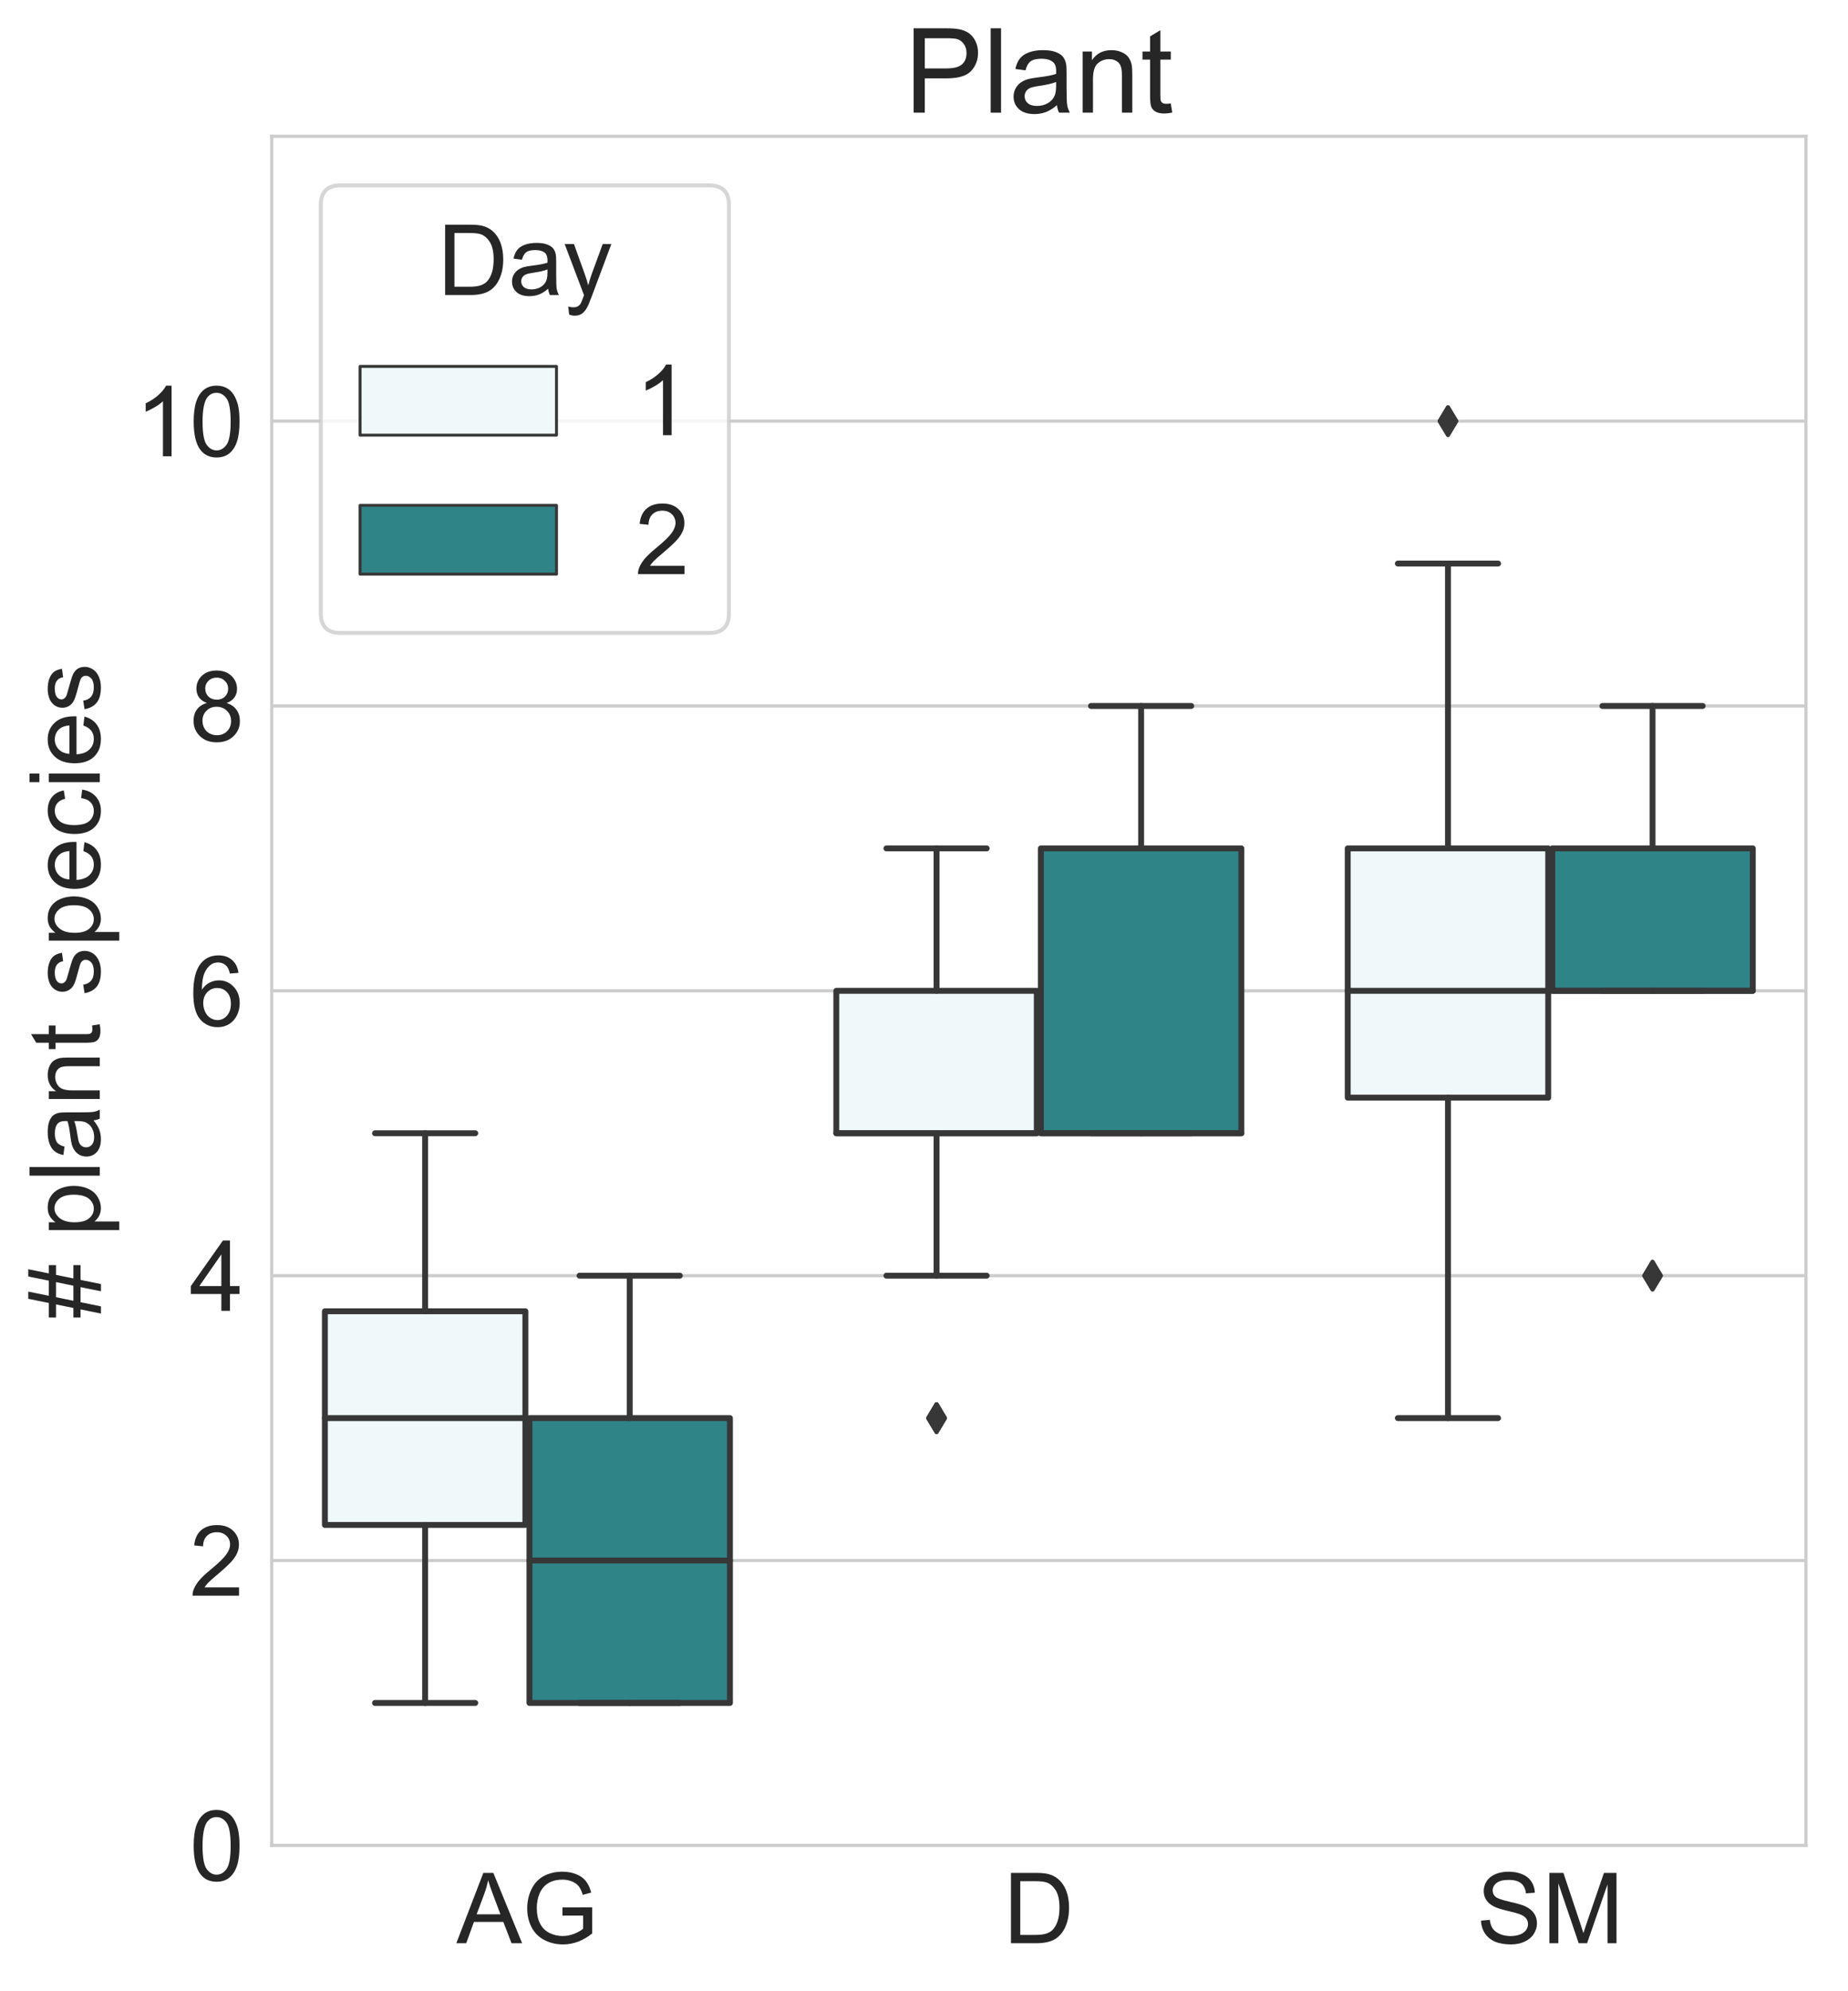 <?xml version="1.0" encoding="utf-8" standalone="no"?>
<!DOCTYPE svg PUBLIC "-//W3C//DTD SVG 1.1//EN"
  "http://www.w3.org/Graphics/SVG/1.1/DTD/svg11.dtd">
<!-- Created with matplotlib (https://matplotlib.org/) -->
<svg height="506.617pt" version="1.1" viewBox="0 0 470.473 506.617" width="470.473pt" xmlns="http://www.w3.org/2000/svg" xmlns:xlink="http://www.w3.org/1999/xlink">
 <defs>
  <style type="text/css">
*{stroke-linecap:butt;stroke-linejoin:round;}
  </style>
 </defs>
 <g id="figure_1">
  <g id="patch_1">
   <path d="M 0 506.617 
L 470.473 506.617 
L 470.473 0 
L 0 0 
z
" style="fill:#ffffff;"/>
  </g>
  <g id="axes_1">
   <g id="patch_2">
    <path d="M 69.173 469.553 
L 459.773 469.553 
L 459.773 34.673 
L 69.173 34.673 
z
" style="fill:#ffffff;"/>
   </g>
   <g id="matplotlib.axis_1">
    <g id="xtick_1">
     <g id="text_1">
      <!-- AG -->
      <defs>
       <path d="M -0.141 0 
L 27.344 71.578 
L 37.547 71.578 
L 66.844 0 
L 56.062 0 
L 47.703 21.688 
L 17.781 21.688 
L 9.906 0 
z
M 20.516 29.391 
L 44.781 29.391 
L 37.312 49.219 
Q 33.891 58.25 32.234 64.062 
Q 30.859 57.172 28.375 50.391 
z
" id="ArialMT-65"/>
       <path d="M 41.219 28.078 
L 41.219 36.469 
L 71.531 36.531 
L 71.531 9.969 
Q 64.547 4.391 57.125 1.578 
Q 49.703 -1.219 41.891 -1.219 
Q 31.344 -1.219 22.719 3.297 
Q 14.109 7.812 9.719 16.359 
Q 5.328 24.906 5.328 35.453 
Q 5.328 45.906 9.688 54.953 
Q 14.062 64.016 22.266 68.406 
Q 30.469 72.797 41.156 72.797 
Q 48.922 72.797 55.188 70.281 
Q 61.469 67.781 65.031 63.281 
Q 68.609 58.797 70.453 51.562 
L 61.922 49.219 
Q 60.297 54.688 57.906 57.812 
Q 55.516 60.938 51.062 62.812 
Q 46.625 64.703 41.219 64.703 
Q 34.719 64.703 29.984 62.719 
Q 25.25 60.75 22.344 57.516 
Q 19.438 54.297 17.828 50.438 
Q 15.094 43.797 15.094 36.031 
Q 15.094 26.469 18.391 20.016 
Q 21.688 13.578 27.984 10.453 
Q 34.281 7.328 41.359 7.328 
Q 47.516 7.328 53.375 9.688 
Q 59.234 12.062 62.25 14.75 
L 62.25 28.078 
z
" id="ArialMT-71"/>
      </defs>
      <g style="fill:#262626;" transform="translate(116.212 494.448)scale(0.25 -0.25)">
       <use xlink:href="#ArialMT-65"/>
       <use x="66.699" xlink:href="#ArialMT-71"/>
      </g>
     </g>
    </g>
    <g id="xtick_2">
     <g id="text_2">
      <!-- D -->
      <defs>
       <path d="M 7.719 0 
L 7.719 71.578 
L 32.375 71.578 
Q 40.719 71.578 45.125 70.562 
Q 51.266 69.141 55.609 65.438 
Q 61.281 60.641 64.078 53.188 
Q 66.891 45.75 66.891 36.188 
Q 66.891 28.031 64.984 21.734 
Q 63.094 15.438 60.109 11.297 
Q 57.125 7.172 53.578 4.797 
Q 50.047 2.438 45.047 1.219 
Q 40.047 0 33.547 0 
z
M 17.188 8.453 
L 32.469 8.453 
Q 39.547 8.453 43.578 9.766 
Q 47.609 11.078 50 13.484 
Q 53.375 16.844 55.25 22.531 
Q 57.125 28.219 57.125 36.328 
Q 57.125 47.562 53.438 53.594 
Q 49.75 59.625 44.484 61.672 
Q 40.672 63.141 32.234 63.141 
L 17.188 63.141 
z
" id="ArialMT-68"/>
      </defs>
      <g style="fill:#262626;" transform="translate(255.445 494.448)scale(0.25 -0.25)">
       <use xlink:href="#ArialMT-68"/>
      </g>
     </g>
    </g>
    <g id="xtick_3">
     <g id="text_3">
      <!-- SM -->
      <defs>
       <path d="M 4.5 23 
L 13.422 23.781 
Q 14.062 18.406 16.375 14.969 
Q 18.703 11.531 23.578 9.406 
Q 28.469 7.281 34.578 7.281 
Q 39.984 7.281 44.141 8.891 
Q 48.297 10.5 50.312 13.297 
Q 52.344 16.109 52.344 19.438 
Q 52.344 22.797 50.391 25.312 
Q 48.438 27.828 43.953 29.547 
Q 41.062 30.672 31.203 33.031 
Q 21.344 35.406 17.391 37.5 
Q 12.25 40.188 9.734 44.156 
Q 7.234 48.141 7.234 53.078 
Q 7.234 58.5 10.297 63.203 
Q 13.375 67.922 19.281 70.359 
Q 25.203 72.797 32.422 72.797 
Q 40.375 72.797 46.453 70.234 
Q 52.547 67.672 55.812 62.688 
Q 59.078 57.719 59.328 51.422 
L 50.25 50.734 
Q 49.516 57.516 45.281 60.984 
Q 41.062 64.453 32.812 64.453 
Q 24.219 64.453 20.281 61.297 
Q 16.359 58.156 16.359 53.719 
Q 16.359 49.859 19.141 47.359 
Q 21.875 44.875 33.422 42.266 
Q 44.969 39.656 49.266 37.703 
Q 55.516 34.812 58.484 30.391 
Q 61.469 25.984 61.469 20.219 
Q 61.469 14.5 58.203 9.438 
Q 54.938 4.391 48.797 1.578 
Q 42.672 -1.219 35.016 -1.219 
Q 25.297 -1.219 18.719 1.609 
Q 12.156 4.438 8.422 10.125 
Q 4.688 15.828 4.5 23 
z
" id="ArialMT-83"/>
       <path d="M 7.422 0 
L 7.422 71.578 
L 21.688 71.578 
L 38.625 20.906 
Q 40.969 13.812 42.047 10.297 
Q 43.266 14.203 45.844 21.781 
L 62.984 71.578 
L 75.734 71.578 
L 75.734 0 
L 66.609 0 
L 66.609 59.906 
L 45.797 0 
L 37.25 0 
L 16.547 60.938 
L 16.547 0 
z
" id="ArialMT-77"/>
      </defs>
      <g style="fill:#262626;" transform="translate(375.923 494.448)scale(0.25 -0.25)">
       <use xlink:href="#ArialMT-83"/>
       <use x="66.699" xlink:href="#ArialMT-77"/>
      </g>
     </g>
    </g>
   </g>
   <g id="matplotlib.axis_2">
    <g id="ytick_1">
     <g id="line2d_1">
      <path clip-path="url(#pa15e049f93)" d="M 69.173 469.553 
L 459.773 469.553 
" style="fill:none;stroke:#cccccc;stroke-linecap:round;stroke-width:0.8;"/>
     </g>
     <g id="text_4">
      <!-- 0 -->
      <defs>
       <path d="M 4.156 35.297 
Q 4.156 48 6.766 55.734 
Q 9.375 63.484 14.516 67.672 
Q 19.672 71.875 27.484 71.875 
Q 33.25 71.875 37.594 69.547 
Q 41.938 67.234 44.766 62.859 
Q 47.609 58.5 49.219 52.219 
Q 50.828 45.953 50.828 35.297 
Q 50.828 22.703 48.234 14.969 
Q 45.656 7.234 40.5 3 
Q 35.359 -1.219 27.484 -1.219 
Q 17.141 -1.219 11.234 6.203 
Q 4.156 15.141 4.156 35.297 
z
M 13.188 35.297 
Q 13.188 17.672 17.312 11.828 
Q 21.438 6 27.484 6 
Q 33.547 6 37.672 11.859 
Q 41.797 17.719 41.797 35.297 
Q 41.797 52.984 37.672 58.781 
Q 33.547 64.594 27.391 64.594 
Q 21.344 64.594 17.719 59.469 
Q 13.188 52.938 13.188 35.297 
z
" id="ArialMT-48"/>
      </defs>
      <g style="fill:#262626;" transform="translate(48.27 478.501)scale(0.25 -0.25)">
       <use xlink:href="#ArialMT-48"/>
      </g>
     </g>
    </g>
    <g id="ytick_2">
     <g id="line2d_2">
      <path clip-path="url(#pa15e049f93)" d="M 69.173 397.073 
L 459.773 397.073 
" style="fill:none;stroke:#cccccc;stroke-linecap:round;stroke-width:0.8;"/>
     </g>
     <g id="text_5">
      <!-- 2 -->
      <defs>
       <path d="M 50.344 8.453 
L 50.344 0 
L 3.031 0 
Q 2.938 3.172 4.047 6.109 
Q 5.859 10.938 9.828 15.625 
Q 13.812 20.312 21.344 26.469 
Q 33.016 36.031 37.109 41.625 
Q 41.219 47.219 41.219 52.203 
Q 41.219 57.422 37.469 61 
Q 33.734 64.594 27.734 64.594 
Q 21.391 64.594 17.578 60.781 
Q 13.766 56.984 13.719 50.25 
L 4.688 51.172 
Q 5.609 61.281 11.656 66.578 
Q 17.719 71.875 27.938 71.875 
Q 38.234 71.875 44.234 66.156 
Q 50.25 60.453 50.25 52 
Q 50.25 47.703 48.484 43.547 
Q 46.734 39.406 42.656 34.812 
Q 38.578 30.219 29.109 22.219 
Q 21.188 15.578 18.938 13.203 
Q 16.703 10.844 15.234 8.453 
z
" id="ArialMT-50"/>
      </defs>
      <g style="fill:#262626;" transform="translate(48.27 406.021)scale(0.25 -0.25)">
       <use xlink:href="#ArialMT-50"/>
      </g>
     </g>
    </g>
    <g id="ytick_3">
     <g id="line2d_3">
      <path clip-path="url(#pa15e049f93)" d="M 69.173 324.593 
L 459.773 324.593 
" style="fill:none;stroke:#cccccc;stroke-linecap:round;stroke-width:0.8;"/>
     </g>
     <g id="text_6">
      <!-- 4 -->
      <defs>
       <path d="M 32.328 0 
L 32.328 17.141 
L 1.266 17.141 
L 1.266 25.203 
L 33.938 71.578 
L 41.109 71.578 
L 41.109 25.203 
L 50.781 25.203 
L 50.781 17.141 
L 41.109 17.141 
L 41.109 0 
z
M 32.328 25.203 
L 32.328 57.469 
L 9.906 25.203 
z
" id="ArialMT-52"/>
      </defs>
      <g style="fill:#262626;" transform="translate(48.27 333.541)scale(0.25 -0.25)">
       <use xlink:href="#ArialMT-52"/>
      </g>
     </g>
    </g>
    <g id="ytick_4">
     <g id="line2d_4">
      <path clip-path="url(#pa15e049f93)" d="M 69.173 252.113 
L 459.773 252.113 
" style="fill:none;stroke:#cccccc;stroke-linecap:round;stroke-width:0.8;"/>
     </g>
     <g id="text_7">
      <!-- 6 -->
      <defs>
       <path d="M 49.75 54.047 
L 41.016 53.375 
Q 39.844 58.547 37.703 60.891 
Q 34.125 64.656 28.906 64.656 
Q 24.703 64.656 21.531 62.312 
Q 17.391 59.281 14.984 53.469 
Q 12.594 47.656 12.5 36.922 
Q 15.672 41.75 20.266 44.094 
Q 24.859 46.438 29.891 46.438 
Q 38.672 46.438 44.844 39.969 
Q 51.031 33.5 51.031 23.25 
Q 51.031 16.5 48.125 10.719 
Q 45.219 4.938 40.141 1.859 
Q 35.062 -1.219 28.609 -1.219 
Q 17.625 -1.219 10.688 6.859 
Q 3.766 14.938 3.766 33.5 
Q 3.766 54.25 11.422 63.672 
Q 18.109 71.875 29.438 71.875 
Q 37.891 71.875 43.281 67.141 
Q 48.688 62.406 49.75 54.047 
z
M 13.875 23.188 
Q 13.875 18.656 15.797 14.5 
Q 17.719 10.359 21.188 8.172 
Q 24.656 6 28.469 6 
Q 34.031 6 38.031 10.484 
Q 42.047 14.984 42.047 22.703 
Q 42.047 30.125 38.078 34.391 
Q 34.125 38.672 28.125 38.672 
Q 22.172 38.672 18.016 34.391 
Q 13.875 30.125 13.875 23.188 
z
" id="ArialMT-54"/>
      </defs>
      <g style="fill:#262626;" transform="translate(48.27 261.061)scale(0.25 -0.25)">
       <use xlink:href="#ArialMT-54"/>
      </g>
     </g>
    </g>
    <g id="ytick_5">
     <g id="line2d_5">
      <path clip-path="url(#pa15e049f93)" d="M 69.173 179.633 
L 459.773 179.633 
" style="fill:none;stroke:#cccccc;stroke-linecap:round;stroke-width:0.8;"/>
     </g>
     <g id="text_8">
      <!-- 8 -->
      <defs>
       <path d="M 17.672 38.812 
Q 12.203 40.828 9.562 44.531 
Q 6.938 48.25 6.938 53.422 
Q 6.938 61.234 12.547 66.547 
Q 18.172 71.875 27.484 71.875 
Q 36.859 71.875 42.578 66.422 
Q 48.297 60.984 48.297 53.172 
Q 48.297 48.188 45.672 44.5 
Q 43.062 40.828 37.75 38.812 
Q 44.344 36.672 47.781 31.875 
Q 51.219 27.094 51.219 20.453 
Q 51.219 11.281 44.719 5.031 
Q 38.234 -1.219 27.641 -1.219 
Q 17.047 -1.219 10.547 5.047 
Q 4.047 11.328 4.047 20.703 
Q 4.047 27.688 7.594 32.391 
Q 11.141 37.109 17.672 38.812 
z
M 15.922 53.719 
Q 15.922 48.641 19.188 45.406 
Q 22.469 42.188 27.688 42.188 
Q 32.766 42.188 36.016 45.375 
Q 39.266 48.578 39.266 53.219 
Q 39.266 58.062 35.906 61.359 
Q 32.562 64.656 27.594 64.656 
Q 22.562 64.656 19.234 61.422 
Q 15.922 58.203 15.922 53.719 
z
M 13.094 20.656 
Q 13.094 16.891 14.875 13.375 
Q 16.656 9.859 20.172 7.922 
Q 23.688 6 27.734 6 
Q 34.031 6 38.125 10.047 
Q 42.234 14.109 42.234 20.359 
Q 42.234 26.703 38.016 30.859 
Q 33.797 35.016 27.438 35.016 
Q 21.234 35.016 17.156 30.906 
Q 13.094 26.812 13.094 20.656 
z
" id="ArialMT-56"/>
      </defs>
      <g style="fill:#262626;" transform="translate(48.27 188.581)scale(0.25 -0.25)">
       <use xlink:href="#ArialMT-56"/>
      </g>
     </g>
    </g>
    <g id="ytick_6">
     <g id="line2d_6">
      <path clip-path="url(#pa15e049f93)" d="M 69.173 107.153 
L 459.773 107.153 
" style="fill:none;stroke:#cccccc;stroke-linecap:round;stroke-width:0.8;"/>
     </g>
     <g id="text_9">
      <!-- 10 -->
      <defs>
       <path d="M 37.25 0 
L 28.469 0 
L 28.469 56 
Q 25.297 52.984 20.141 49.953 
Q 14.984 46.922 10.891 45.406 
L 10.891 53.906 
Q 18.266 57.375 23.781 62.297 
Q 29.297 67.234 31.594 71.875 
L 37.25 71.875 
z
" id="ArialMT-49"/>
      </defs>
      <g style="fill:#262626;" transform="translate(34.368 116.101)scale(0.25 -0.25)">
       <use xlink:href="#ArialMT-49"/>
       <use x="55.615" xlink:href="#ArialMT-48"/>
      </g>
     </g>
    </g>
    <g id="text_10">
     <!-- # plant species -->
     <defs>
      <path d="M 5.031 -1.219 
L 9.281 19.578 
L 1.031 19.578 
L 1.031 26.859 
L 10.75 26.859 
L 14.359 44.578 
L 1.031 44.578 
L 1.031 51.859 
L 15.828 51.859 
L 20.062 72.797 
L 27.391 72.797 
L 23.141 51.859 
L 38.531 51.859 
L 42.781 72.797 
L 50.141 72.797 
L 45.906 51.859 
L 54.344 51.859 
L 54.344 44.578 
L 44.438 44.578 
L 40.766 26.859 
L 54.344 26.859 
L 54.344 19.578 
L 39.312 19.578 
L 35.062 -1.219 
L 27.734 -1.219 
L 31.938 19.578 
L 16.609 19.578 
L 12.359 -1.219 
z
M 18.062 26.859 
L 33.406 26.859 
L 37.062 44.578 
L 21.688 44.578 
z
" id="ArialMT-35"/>
      <path id="ArialMT-32"/>
      <path d="M 6.594 -19.875 
L 6.594 51.859 
L 14.594 51.859 
L 14.594 45.125 
Q 17.438 49.078 21 51.047 
Q 24.562 53.031 29.641 53.031 
Q 36.281 53.031 41.359 49.609 
Q 46.438 46.188 49.016 39.953 
Q 51.609 33.734 51.609 26.312 
Q 51.609 18.359 48.75 11.984 
Q 45.906 5.609 40.453 2.219 
Q 35.016 -1.172 29 -1.172 
Q 24.609 -1.172 21.109 0.688 
Q 17.625 2.547 15.375 5.375 
L 15.375 -19.875 
z
M 14.547 25.641 
Q 14.547 15.625 18.594 10.844 
Q 22.656 6.062 28.422 6.062 
Q 34.281 6.062 38.453 11.016 
Q 42.625 15.969 42.625 26.375 
Q 42.625 36.281 38.547 41.203 
Q 34.469 46.141 28.812 46.141 
Q 23.188 46.141 18.859 40.891 
Q 14.547 35.641 14.547 25.641 
z
" id="ArialMT-112"/>
      <path d="M 6.391 0 
L 6.391 71.578 
L 15.188 71.578 
L 15.188 0 
z
" id="ArialMT-108"/>
      <path d="M 40.438 6.391 
Q 35.547 2.25 31.031 0.531 
Q 26.516 -1.172 21.344 -1.172 
Q 12.797 -1.172 8.203 3 
Q 3.609 7.172 3.609 13.672 
Q 3.609 17.484 5.344 20.625 
Q 7.078 23.781 9.891 25.688 
Q 12.703 27.594 16.219 28.562 
Q 18.797 29.25 24.031 29.891 
Q 34.672 31.156 39.703 32.906 
Q 39.75 34.719 39.75 35.203 
Q 39.75 40.578 37.25 42.781 
Q 33.891 45.75 27.25 45.75 
Q 21.047 45.75 18.094 43.578 
Q 15.141 41.406 13.719 35.891 
L 5.125 37.062 
Q 6.297 42.578 8.984 45.969 
Q 11.672 49.359 16.75 51.188 
Q 21.828 53.031 28.516 53.031 
Q 35.156 53.031 39.297 51.469 
Q 43.453 49.906 45.406 47.531 
Q 47.359 45.172 48.141 41.547 
Q 48.578 39.312 48.578 33.453 
L 48.578 21.734 
Q 48.578 9.469 49.141 6.219 
Q 49.703 2.984 51.375 0 
L 42.188 0 
Q 40.828 2.734 40.438 6.391 
z
M 39.703 26.031 
Q 34.906 24.078 25.344 22.703 
Q 19.922 21.922 17.672 20.938 
Q 15.438 19.969 14.203 18.094 
Q 12.984 16.219 12.984 13.922 
Q 12.984 10.406 15.641 8.062 
Q 18.312 5.719 23.438 5.719 
Q 28.516 5.719 32.469 7.938 
Q 36.422 10.156 38.281 14.016 
Q 39.703 17 39.703 22.797 
z
" id="ArialMT-97"/>
      <path d="M 6.594 0 
L 6.594 51.859 
L 14.5 51.859 
L 14.5 44.484 
Q 20.219 53.031 31 53.031 
Q 35.688 53.031 39.625 51.344 
Q 43.562 49.656 45.516 46.922 
Q 47.469 44.188 48.25 40.438 
Q 48.734 37.984 48.734 31.891 
L 48.734 0 
L 39.938 0 
L 39.938 31.547 
Q 39.938 36.922 38.906 39.578 
Q 37.891 42.234 35.281 43.812 
Q 32.672 45.406 29.156 45.406 
Q 23.531 45.406 19.453 41.844 
Q 15.375 38.281 15.375 28.328 
L 15.375 0 
z
" id="ArialMT-110"/>
      <path d="M 25.781 7.859 
L 27.047 0.094 
Q 23.344 -0.688 20.406 -0.688 
Q 15.625 -0.688 12.984 0.828 
Q 10.359 2.344 9.281 4.812 
Q 8.203 7.281 8.203 15.188 
L 8.203 45.016 
L 1.766 45.016 
L 1.766 51.859 
L 8.203 51.859 
L 8.203 64.703 
L 16.938 69.969 
L 16.938 51.859 
L 25.781 51.859 
L 25.781 45.016 
L 16.938 45.016 
L 16.938 14.703 
Q 16.938 10.938 17.406 9.859 
Q 17.875 8.797 18.922 8.156 
Q 19.969 7.516 21.922 7.516 
Q 23.391 7.516 25.781 7.859 
z
" id="ArialMT-116"/>
      <path d="M 3.078 15.484 
L 11.766 16.844 
Q 12.5 11.625 15.844 8.844 
Q 19.188 6.062 25.203 6.062 
Q 31.25 6.062 34.172 8.516 
Q 37.109 10.984 37.109 14.312 
Q 37.109 17.281 34.516 19 
Q 32.719 20.172 25.531 21.969 
Q 15.875 24.422 12.141 26.203 
Q 8.406 27.984 6.469 31.125 
Q 4.547 34.281 4.547 38.094 
Q 4.547 41.547 6.125 44.5 
Q 7.719 47.469 10.453 49.422 
Q 12.5 50.922 16.031 51.969 
Q 19.578 53.031 23.641 53.031 
Q 29.734 53.031 34.344 51.266 
Q 38.969 49.516 41.156 46.5 
Q 43.359 43.5 44.188 38.484 
L 35.594 37.312 
Q 35.016 41.312 32.203 43.547 
Q 29.391 45.797 24.266 45.797 
Q 18.219 45.797 15.625 43.797 
Q 13.031 41.797 13.031 39.109 
Q 13.031 37.406 14.109 36.031 
Q 15.188 34.625 17.484 33.688 
Q 18.797 33.203 25.25 31.453 
Q 34.578 28.953 38.25 27.359 
Q 41.938 25.781 44.031 22.75 
Q 46.141 19.734 46.141 15.234 
Q 46.141 10.844 43.578 6.953 
Q 41.016 3.078 36.172 0.953 
Q 31.344 -1.172 25.25 -1.172 
Q 15.141 -1.172 9.844 3.031 
Q 4.547 7.234 3.078 15.484 
z
" id="ArialMT-115"/>
      <path d="M 42.094 16.703 
L 51.172 15.578 
Q 49.031 7.625 43.219 3.219 
Q 37.406 -1.172 28.375 -1.172 
Q 17 -1.172 10.328 5.828 
Q 3.656 12.844 3.656 25.484 
Q 3.656 38.578 10.391 45.797 
Q 17.141 53.031 27.875 53.031 
Q 38.281 53.031 44.875 45.953 
Q 51.469 38.875 51.469 26.031 
Q 51.469 25.25 51.422 23.688 
L 12.75 23.688 
Q 13.234 15.141 17.578 10.594 
Q 21.922 6.062 28.422 6.062 
Q 33.25 6.062 36.672 8.594 
Q 40.094 11.141 42.094 16.703 
z
M 13.234 30.906 
L 42.188 30.906 
Q 41.609 37.453 38.875 40.719 
Q 34.672 45.797 27.984 45.797 
Q 21.922 45.797 17.797 41.75 
Q 13.672 37.703 13.234 30.906 
z
" id="ArialMT-101"/>
      <path d="M 40.438 19 
L 49.078 17.875 
Q 47.656 8.938 41.812 3.875 
Q 35.984 -1.172 27.484 -1.172 
Q 16.844 -1.172 10.375 5.781 
Q 3.906 12.75 3.906 25.734 
Q 3.906 34.125 6.688 40.422 
Q 9.469 46.734 15.156 49.875 
Q 20.844 53.031 27.547 53.031 
Q 35.984 53.031 41.359 48.75 
Q 46.734 44.484 48.25 36.625 
L 39.703 35.297 
Q 38.484 40.531 35.375 43.156 
Q 32.281 45.797 27.875 45.797 
Q 21.234 45.797 17.078 41.031 
Q 12.938 36.281 12.938 25.984 
Q 12.938 15.531 16.938 10.797 
Q 20.953 6.062 27.391 6.062 
Q 32.562 6.062 36.031 9.234 
Q 39.5 12.406 40.438 19 
z
" id="ArialMT-99"/>
      <path d="M 6.641 61.469 
L 6.641 71.578 
L 15.438 71.578 
L 15.438 61.469 
z
M 6.641 0 
L 6.641 51.859 
L 15.438 51.859 
L 15.438 0 
z
" id="ArialMT-105"/>
     </defs>
     <g style="fill:#262626;" transform="translate(25.399 335.494)rotate(-90)scale(0.25 -0.25)">
      <use xlink:href="#ArialMT-35"/>
      <use x="55.615" xlink:href="#ArialMT-32"/>
      <use x="83.398" xlink:href="#ArialMT-112"/>
      <use x="139.014" xlink:href="#ArialMT-108"/>
      <use x="161.23" xlink:href="#ArialMT-97"/>
      <use x="216.846" xlink:href="#ArialMT-110"/>
      <use x="272.461" xlink:href="#ArialMT-116"/>
      <use x="300.244" xlink:href="#ArialMT-32"/>
      <use x="328.027" xlink:href="#ArialMT-115"/>
      <use x="378.027" xlink:href="#ArialMT-112"/>
      <use x="433.643" xlink:href="#ArialMT-101"/>
      <use x="489.258" xlink:href="#ArialMT-99"/>
      <use x="539.258" xlink:href="#ArialMT-105"/>
      <use x="561.475" xlink:href="#ArialMT-101"/>
      <use x="617.09" xlink:href="#ArialMT-115"/>
     </g>
    </g>
   </g>
   <g id="patch_3">
    <path clip-path="url(#pa15e049f93)" d="M 82.713 388.013 
L 133.752 388.013 
L 133.752 333.653 
L 82.713 333.653 
L 82.713 388.013 
z
" style="fill:#f0f9fa;stroke:#373737;stroke-linejoin:miter;stroke-width:1.5;"/>
   </g>
   <g id="patch_4">
    <path clip-path="url(#pa15e049f93)" d="M 134.793 433.313 
L 185.832 433.313 
L 185.832 360.833 
L 134.793 360.833 
L 134.793 433.313 
z
" style="fill:#2f8488;stroke:#373737;stroke-linejoin:miter;stroke-width:1.5;"/>
   </g>
   <g id="patch_5">
    <path clip-path="url(#pa15e049f93)" d="M 212.913 288.353 
L 263.952 288.353 
L 263.952 252.113 
L 212.913 252.113 
L 212.913 288.353 
z
" style="fill:#f0f9fa;stroke:#373737;stroke-linejoin:miter;stroke-width:1.5;"/>
   </g>
   <g id="patch_6">
    <path clip-path="url(#pa15e049f93)" d="M 264.993 288.353 
L 316.032 288.353 
L 316.032 215.873 
L 264.993 215.873 
L 264.993 288.353 
z
" style="fill:#2f8488;stroke:#373737;stroke-linejoin:miter;stroke-width:1.5;"/>
   </g>
   <g id="patch_7">
    <path clip-path="url(#pa15e049f93)" d="M 343.113 279.293 
L 394.152 279.293 
L 394.152 215.873 
L 343.113 215.873 
L 343.113 279.293 
z
" style="fill:#f0f9fa;stroke:#373737;stroke-linejoin:miter;stroke-width:1.5;"/>
   </g>
   <g id="patch_8">
    <path clip-path="url(#pa15e049f93)" d="M 395.193 252.113 
L 446.232 252.113 
L 446.232 215.873 
L 395.193 215.873 
L 395.193 252.113 
z
" style="fill:#2f8488;stroke:#373737;stroke-linejoin:miter;stroke-width:1.5;"/>
   </g>
   <g id="patch_9">
    <path clip-path="url(#pa15e049f93)" d="M 134.273 469.553 
L 134.273 469.553 
L 134.273 469.553 
L 134.273 469.553 
z
" style="fill:#f0f9fa;stroke:#373737;stroke-linejoin:miter;stroke-width:0.75;"/>
   </g>
   <g id="patch_10">
    <path clip-path="url(#pa15e049f93)" d="M 134.273 469.553 
L 134.273 469.553 
L 134.273 469.553 
L 134.273 469.553 
z
" style="fill:#2f8488;stroke:#373737;stroke-linejoin:miter;stroke-width:0.75;"/>
   </g>
   <g id="line2d_7">
    <path clip-path="url(#pa15e049f93)" d="M 108.233 388.013 
L 108.233 433.313 
" style="fill:none;stroke:#373737;stroke-linecap:round;stroke-width:1.5;"/>
   </g>
   <g id="line2d_8">
    <path clip-path="url(#pa15e049f93)" d="M 108.233 333.653 
L 108.233 288.353 
" style="fill:none;stroke:#373737;stroke-linecap:round;stroke-width:1.5;"/>
   </g>
   <g id="line2d_9">
    <path clip-path="url(#pa15e049f93)" d="M 95.473 433.313 
L 120.992 433.313 
" style="fill:none;stroke:#373737;stroke-linecap:round;stroke-width:1.5;"/>
   </g>
   <g id="line2d_10">
    <path clip-path="url(#pa15e049f93)" d="M 95.473 288.353 
L 120.992 288.353 
" style="fill:none;stroke:#373737;stroke-linecap:round;stroke-width:1.5;"/>
   </g>
   <g id="line2d_11"/>
   <g id="line2d_12">
    <path clip-path="url(#pa15e049f93)" d="M 160.313 433.313 
L 160.313 433.313 
" style="fill:none;stroke:#373737;stroke-linecap:round;stroke-width:1.5;"/>
   </g>
   <g id="line2d_13">
    <path clip-path="url(#pa15e049f93)" d="M 160.313 360.833 
L 160.313 324.593 
" style="fill:none;stroke:#373737;stroke-linecap:round;stroke-width:1.5;"/>
   </g>
   <g id="line2d_14">
    <path clip-path="url(#pa15e049f93)" d="M 147.553 433.313 
L 173.072 433.313 
" style="fill:none;stroke:#373737;stroke-linecap:round;stroke-width:1.5;"/>
   </g>
   <g id="line2d_15">
    <path clip-path="url(#pa15e049f93)" d="M 147.553 324.593 
L 173.072 324.593 
" style="fill:none;stroke:#373737;stroke-linecap:round;stroke-width:1.5;"/>
   </g>
   <g id="line2d_16"/>
   <g id="line2d_17">
    <path clip-path="url(#pa15e049f93)" d="M 238.433 288.353 
L 238.433 324.593 
" style="fill:none;stroke:#373737;stroke-linecap:round;stroke-width:1.5;"/>
   </g>
   <g id="line2d_18">
    <path clip-path="url(#pa15e049f93)" d="M 238.433 252.113 
L 238.433 215.873 
" style="fill:none;stroke:#373737;stroke-linecap:round;stroke-width:1.5;"/>
   </g>
   <g id="line2d_19">
    <path clip-path="url(#pa15e049f93)" d="M 225.673 324.593 
L 251.192 324.593 
" style="fill:none;stroke:#373737;stroke-linecap:round;stroke-width:1.5;"/>
   </g>
   <g id="line2d_20">
    <path clip-path="url(#pa15e049f93)" d="M 225.673 215.873 
L 251.192 215.873 
" style="fill:none;stroke:#373737;stroke-linecap:round;stroke-width:1.5;"/>
   </g>
   <g id="line2d_21">
    <defs>
     <path d="M -0 3.536 
L 2.121 0 
L -0 -3.536 
L -2.121 -0 
z
" id="m7e82e2aa95" style="stroke:#373737;stroke-linejoin:miter;"/>
    </defs>
    <g clip-path="url(#pa15e049f93)">
     <use style="fill:#373737;stroke:#373737;stroke-linejoin:miter;" x="238.433" xlink:href="#m7e82e2aa95" y="360.833"/>
     <use style="fill:#373737;stroke:#373737;stroke-linejoin:miter;" x="238.433" xlink:href="#m7e82e2aa95" y="360.833"/>
     <use style="fill:#373737;stroke:#373737;stroke-linejoin:miter;" x="238.433" xlink:href="#m7e82e2aa95" y="360.833"/>
     <use style="fill:#373737;stroke:#373737;stroke-linejoin:miter;" x="238.433" xlink:href="#m7e82e2aa95" y="360.833"/>
    </g>
   </g>
   <g id="line2d_22">
    <path clip-path="url(#pa15e049f93)" d="M 290.513 288.353 
L 290.513 288.353 
" style="fill:none;stroke:#373737;stroke-linecap:round;stroke-width:1.5;"/>
   </g>
   <g id="line2d_23">
    <path clip-path="url(#pa15e049f93)" d="M 290.513 215.873 
L 290.513 179.633 
" style="fill:none;stroke:#373737;stroke-linecap:round;stroke-width:1.5;"/>
   </g>
   <g id="line2d_24">
    <path clip-path="url(#pa15e049f93)" d="M 277.753 288.353 
L 303.272 288.353 
" style="fill:none;stroke:#373737;stroke-linecap:round;stroke-width:1.5;"/>
   </g>
   <g id="line2d_25">
    <path clip-path="url(#pa15e049f93)" d="M 277.753 179.633 
L 303.272 179.633 
" style="fill:none;stroke:#373737;stroke-linecap:round;stroke-width:1.5;"/>
   </g>
   <g id="line2d_26"/>
   <g id="line2d_27">
    <path clip-path="url(#pa15e049f93)" d="M 368.633 279.293 
L 368.633 360.833 
" style="fill:none;stroke:#373737;stroke-linecap:round;stroke-width:1.5;"/>
   </g>
   <g id="line2d_28">
    <path clip-path="url(#pa15e049f93)" d="M 368.633 215.873 
L 368.633 143.393 
" style="fill:none;stroke:#373737;stroke-linecap:round;stroke-width:1.5;"/>
   </g>
   <g id="line2d_29">
    <path clip-path="url(#pa15e049f93)" d="M 355.873 360.833 
L 381.392 360.833 
" style="fill:none;stroke:#373737;stroke-linecap:round;stroke-width:1.5;"/>
   </g>
   <g id="line2d_30">
    <path clip-path="url(#pa15e049f93)" d="M 355.873 143.393 
L 381.392 143.393 
" style="fill:none;stroke:#373737;stroke-linecap:round;stroke-width:1.5;"/>
   </g>
   <g id="line2d_31">
    <g clip-path="url(#pa15e049f93)">
     <use style="fill:#373737;stroke:#373737;stroke-linejoin:miter;" x="368.633" xlink:href="#m7e82e2aa95" y="107.153"/>
     <use style="fill:#373737;stroke:#373737;stroke-linejoin:miter;" x="368.633" xlink:href="#m7e82e2aa95" y="107.153"/>
    </g>
   </g>
   <g id="line2d_32">
    <path clip-path="url(#pa15e049f93)" d="M 420.713 252.113 
L 420.713 252.113 
" style="fill:none;stroke:#373737;stroke-linecap:round;stroke-width:1.5;"/>
   </g>
   <g id="line2d_33">
    <path clip-path="url(#pa15e049f93)" d="M 420.713 215.873 
L 420.713 179.633 
" style="fill:none;stroke:#373737;stroke-linecap:round;stroke-width:1.5;"/>
   </g>
   <g id="line2d_34">
    <path clip-path="url(#pa15e049f93)" d="M 407.953 252.113 
L 433.472 252.113 
" style="fill:none;stroke:#373737;stroke-linecap:round;stroke-width:1.5;"/>
   </g>
   <g id="line2d_35">
    <path clip-path="url(#pa15e049f93)" d="M 407.953 179.633 
L 433.472 179.633 
" style="fill:none;stroke:#373737;stroke-linecap:round;stroke-width:1.5;"/>
   </g>
   <g id="line2d_36">
    <g clip-path="url(#pa15e049f93)">
     <use style="fill:#373737;stroke:#373737;stroke-linejoin:miter;" x="420.713" xlink:href="#m7e82e2aa95" y="324.593"/>
     <use style="fill:#373737;stroke:#373737;stroke-linejoin:miter;" x="420.713" xlink:href="#m7e82e2aa95" y="324.593"/>
    </g>
   </g>
   <g id="line2d_37">
    <path clip-path="url(#pa15e049f93)" d="M 82.713 360.833 
L 133.752 360.833 
" style="fill:none;stroke:#373737;stroke-linecap:round;stroke-width:1.5;"/>
   </g>
   <g id="line2d_38">
    <path clip-path="url(#pa15e049f93)" d="M 134.793 397.073 
L 185.832 397.073 
" style="fill:none;stroke:#373737;stroke-linecap:round;stroke-width:1.5;"/>
   </g>
   <g id="line2d_39">
    <path clip-path="url(#pa15e049f93)" d="M 212.913 288.353 
L 263.952 288.353 
" style="fill:none;stroke:#373737;stroke-linecap:round;stroke-width:1.5;"/>
   </g>
   <g id="line2d_40">
    <path clip-path="url(#pa15e049f93)" d="M 264.993 288.353 
L 316.032 288.353 
" style="fill:none;stroke:#373737;stroke-linecap:round;stroke-width:1.5;"/>
   </g>
   <g id="line2d_41">
    <path clip-path="url(#pa15e049f93)" d="M 343.113 252.113 
L 394.152 252.113 
" style="fill:none;stroke:#373737;stroke-linecap:round;stroke-width:1.5;"/>
   </g>
   <g id="line2d_42">
    <path clip-path="url(#pa15e049f93)" d="M 395.193 252.113 
L 446.232 252.113 
" style="fill:none;stroke:#373737;stroke-linecap:round;stroke-width:1.5;"/>
   </g>
   <g id="patch_11">
    <path d="M 69.173 469.553 
L 69.173 34.673 
" style="fill:none;stroke:#cccccc;stroke-linecap:square;stroke-linejoin:miter;stroke-width:0.8;"/>
   </g>
   <g id="patch_12">
    <path d="M 459.773 469.553 
L 459.773 34.673 
" style="fill:none;stroke:#cccccc;stroke-linecap:square;stroke-linejoin:miter;stroke-width:0.8;"/>
   </g>
   <g id="patch_13">
    <path d="M 69.173 469.553 
L 459.773 469.553 
" style="fill:none;stroke:#cccccc;stroke-linecap:square;stroke-linejoin:miter;stroke-width:0.8;"/>
   </g>
   <g id="patch_14">
    <path d="M 69.173 34.673 
L 459.773 34.673 
" style="fill:none;stroke:#cccccc;stroke-linecap:square;stroke-linejoin:miter;stroke-width:0.8;"/>
   </g>
   <g id="text_11">
    <!-- Plant -->
    <defs>
     <path d="M 7.719 0 
L 7.719 71.578 
L 34.719 71.578 
Q 41.844 71.578 45.609 70.906 
Q 50.875 70.016 54.438 67.547 
Q 58.016 65.094 60.188 60.641 
Q 62.359 56.203 62.359 50.875 
Q 62.359 41.75 56.547 35.422 
Q 50.734 29.109 35.547 29.109 
L 17.188 29.109 
L 17.188 0 
z
M 17.188 37.547 
L 35.688 37.547 
Q 44.875 37.547 48.734 40.969 
Q 52.594 44.391 52.594 50.594 
Q 52.594 55.078 50.312 58.266 
Q 48.047 61.469 44.344 62.5 
Q 41.938 63.141 35.5 63.141 
L 17.188 63.141 
z
" id="ArialMT-80"/>
    </defs>
    <g style="fill:#262626;" transform="translate(230.284 28.673)scale(0.3 -0.3)">
     <use xlink:href="#ArialMT-80"/>
     <use x="66.699" xlink:href="#ArialMT-108"/>
     <use x="88.916" xlink:href="#ArialMT-97"/>
     <use x="144.531" xlink:href="#ArialMT-110"/>
     <use x="200.146" xlink:href="#ArialMT-116"/>
    </g>
   </g>
   <g id="legend_1">
    <g id="patch_15">
     <path d="M 86.673 161.056 
L 180.575 161.056 
Q 185.575 161.056 185.575 156.056 
L 185.575 52.173 
Q 185.575 47.173 180.575 47.173 
L 86.673 47.173 
Q 81.673 47.173 81.673 52.173 
L 81.673 156.056 
Q 81.673 161.056 86.673 161.056 
z
" style="fill:#ffffff;opacity:0.8;stroke:#cccccc;stroke-linejoin:miter;"/>
    </g>
    <g id="text_12">
     <!-- Day -->
     <defs>
      <path d="M 6.203 -19.969 
L 5.219 -11.719 
Q 8.109 -12.5 10.25 -12.5 
Q 13.188 -12.5 14.938 -11.516 
Q 16.703 -10.547 17.828 -8.797 
Q 18.656 -7.469 20.516 -2.25 
Q 20.75 -1.516 21.297 -0.094 
L 1.609 51.859 
L 11.078 51.859 
L 21.875 21.828 
Q 23.969 16.109 25.641 9.812 
Q 27.156 15.875 29.25 21.625 
L 40.328 51.859 
L 49.125 51.859 
L 29.391 -0.875 
Q 26.219 -9.422 24.469 -12.641 
Q 22.125 -17 19.094 -19.016 
Q 16.062 -21.047 11.859 -21.047 
Q 9.328 -21.047 6.203 -19.969 
z
" id="ArialMT-121"/>
     </defs>
     <g style="fill:#262626;" transform="translate(111.395 75.068)scale(0.25 -0.25)">
      <use xlink:href="#ArialMT-68"/>
      <use x="72.217" xlink:href="#ArialMT-97"/>
      <use x="127.832" xlink:href="#ArialMT-121"/>
     </g>
    </g>
    <g id="patch_16">
     <path d="M 91.673 110.724 
L 141.673 110.724 
L 141.673 93.224 
L 91.673 93.224 
z
" style="fill:#f0f9fa;stroke:#373737;stroke-linejoin:miter;stroke-width:0.75;"/>
    </g>
    <g id="text_13">
     <!-- 1 -->
     <g style="fill:#262626;" transform="translate(161.673 110.724)scale(0.25 -0.25)">
      <use xlink:href="#ArialMT-49"/>
     </g>
    </g>
    <g id="patch_17">
     <path d="M 91.673 146.088 
L 141.673 146.088 
L 141.673 128.588 
L 91.673 128.588 
z
" style="fill:#2f8488;stroke:#373737;stroke-linejoin:miter;stroke-width:0.75;"/>
    </g>
    <g id="text_14">
     <!-- 2 -->
     <g style="fill:#262626;" transform="translate(161.673 146.088)scale(0.25 -0.25)">
      <use xlink:href="#ArialMT-50"/>
     </g>
    </g>
   </g>
  </g>
 </g>
 <defs>
  <clipPath id="pa15e049f93">
   <rect height="434.88" width="390.6" x="69.173" y="34.673"/>
  </clipPath>
 </defs>
</svg>
